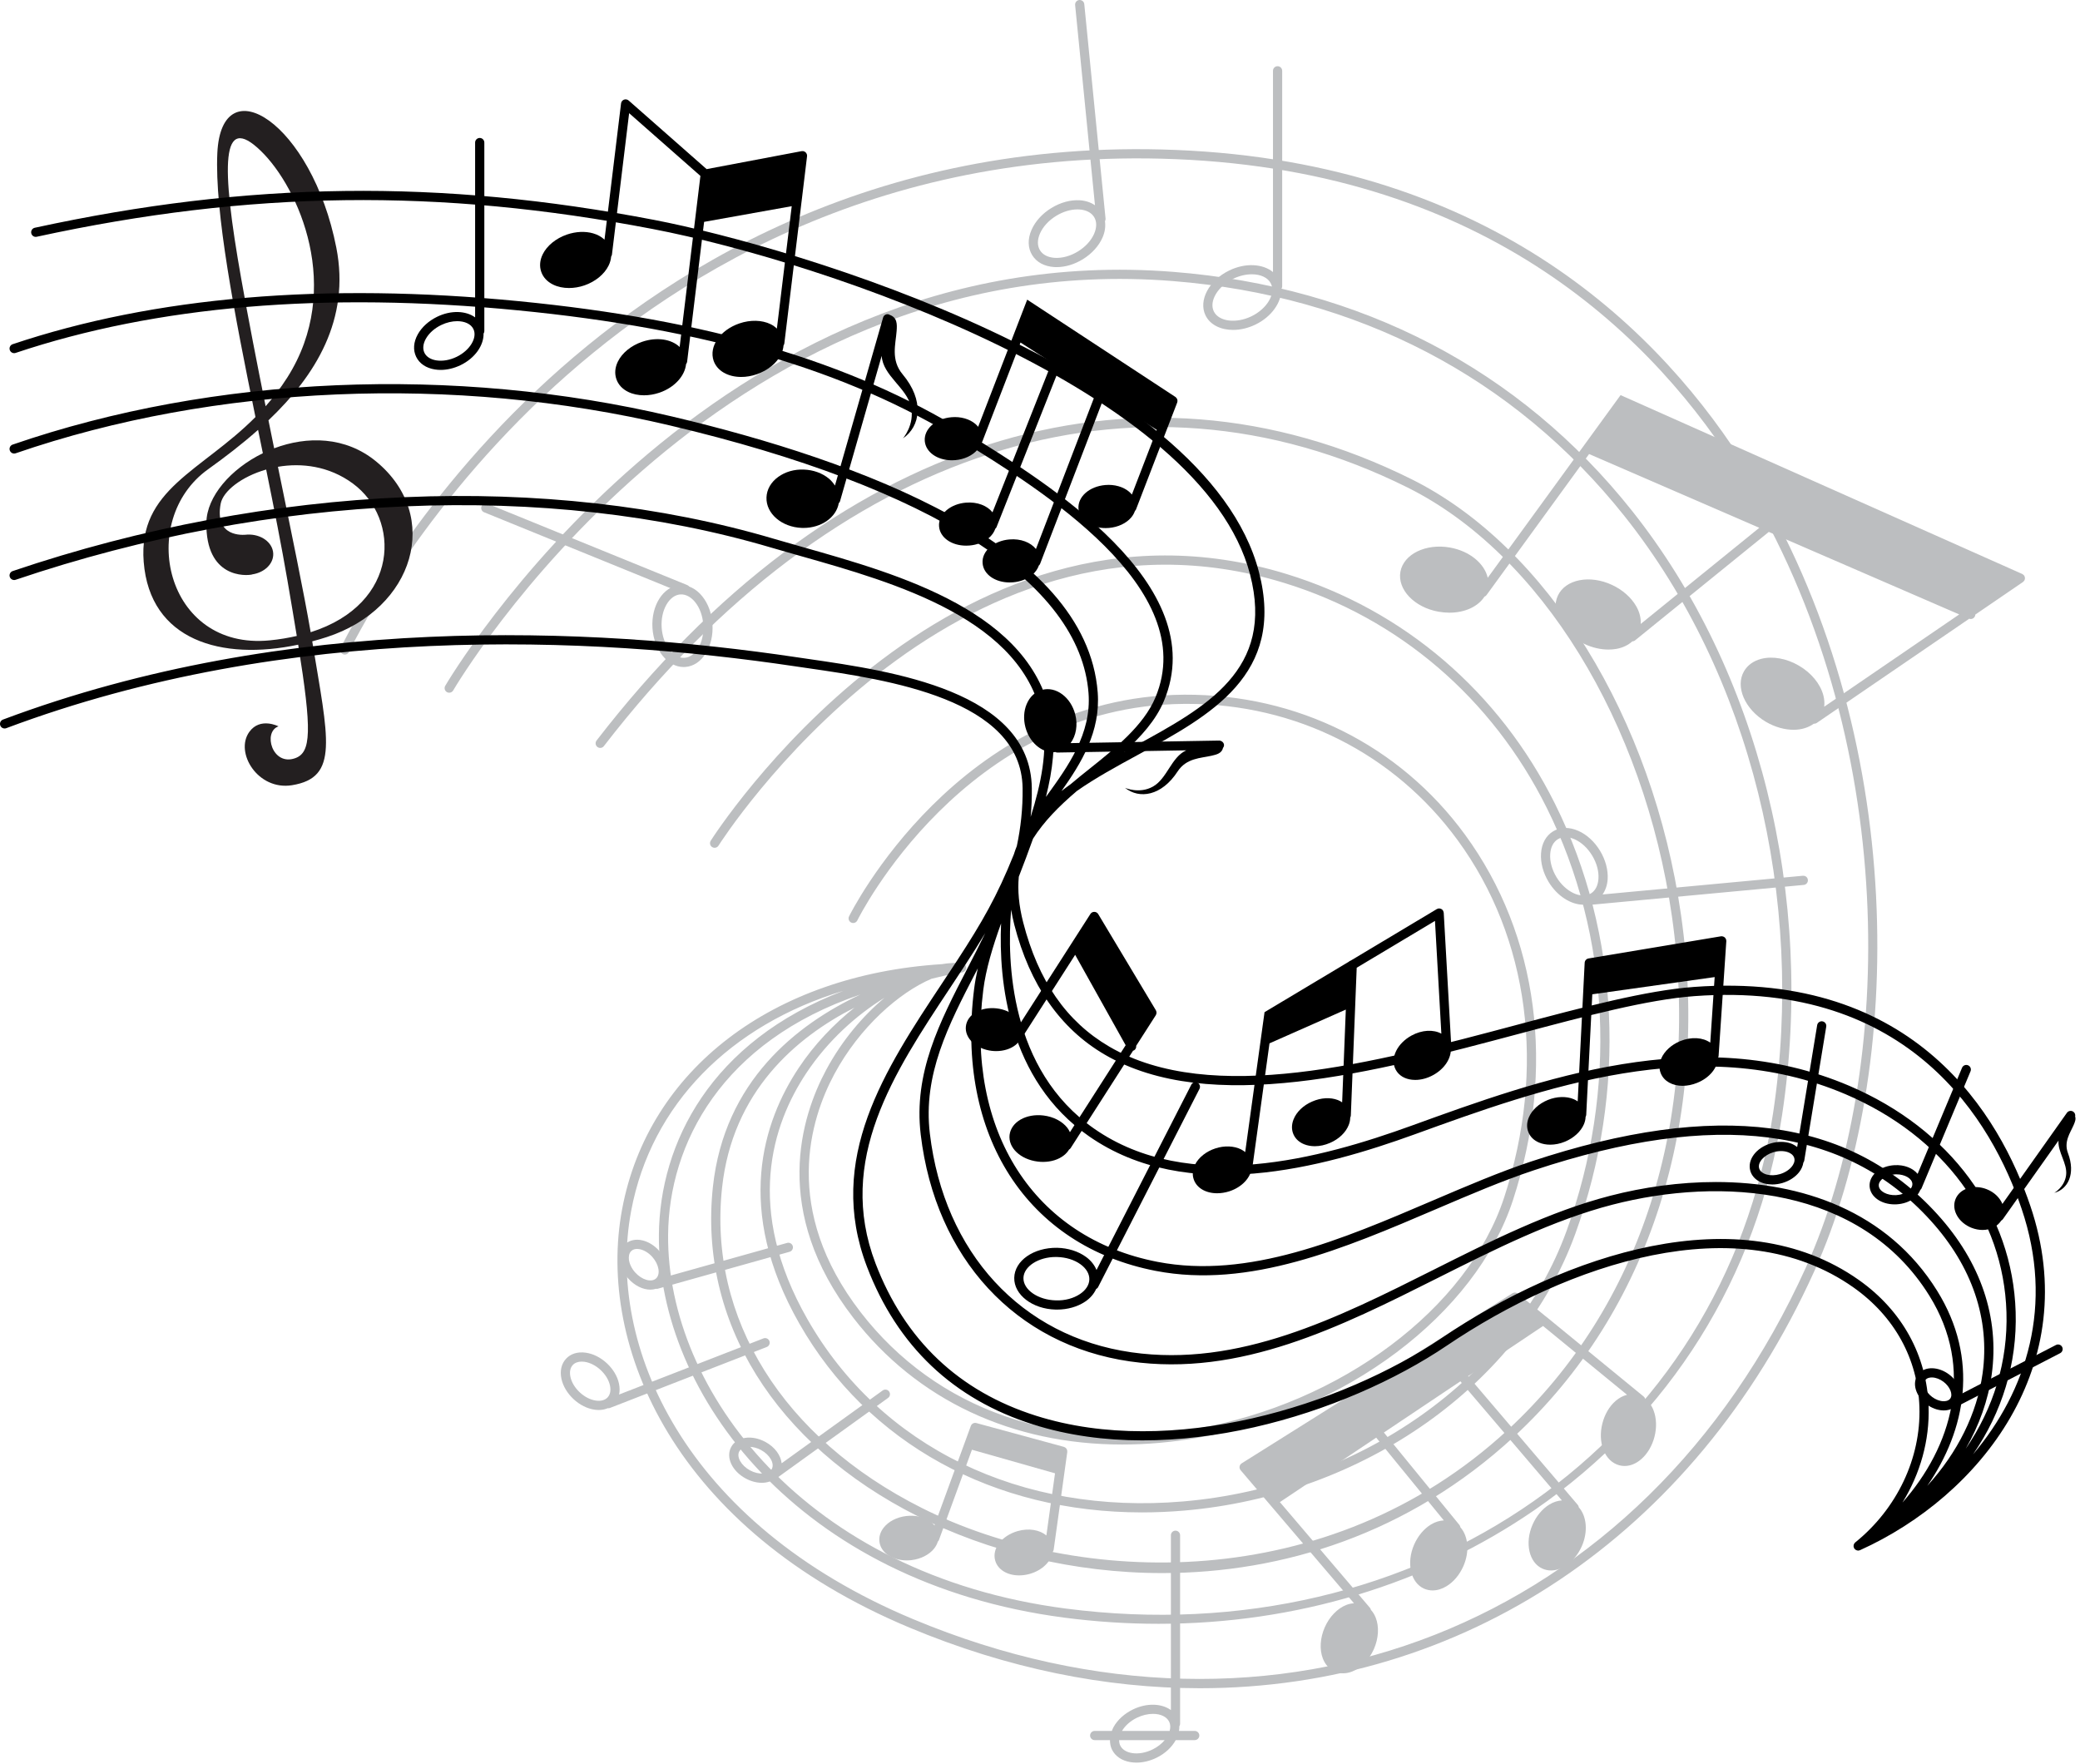 <?xml version="1.0" encoding="UTF-8" standalone="no"?>
<!DOCTYPE svg PUBLIC "-//W3C//DTD SVG 1.1//EN" "http://www.w3.org/Graphics/SVG/1.1/DTD/svg11.dtd">
<svg width="100%" height="100%" viewBox="0 0 329 279" version="1.1" xmlns="http://www.w3.org/2000/svg" xmlns:xlink="http://www.w3.org/1999/xlink" xml:space="preserve" xmlns:serif="http://www.serif.com/" style="fill-rule:evenodd;clip-rule:evenodd;stroke-linejoin:round;stroke-miterlimit:1.414;">
    <g transform="matrix(1,0,0,1,-416.462,-54.823)">
        <path d="M693.137,129.537C679.49,107.399 652.684,80.582 602.489,78.54C554.246,76.581 520.898,98.099 501.403,116.498C480.292,136.422 470.442,157.104 470.346,157.311C470.172,157.673 470.329,158.106 470.693,158.278C471.059,158.449 471.491,158.293 471.66,157.928C471.757,157.725 481.514,137.255 502.441,117.518C521.726,99.329 554.728,78.057 602.428,79.994C651.985,82.009 678.435,108.463 691.898,130.3C717.183,171.315 716.175,224.218 702.109,255.277C676.404,312.044 618.337,334.923 560.897,310.908C524.559,295.715 512.313,267.515 516.299,246.306C519.46,229.485 531.999,216.927 549.878,211.524C528.872,219.507 520.801,235.661 520.681,250.132C520.475,275.388 542.87,305.186 584.784,310.664C589.789,311.318 594.78,311.642 599.718,311.642C621.347,311.642 642.046,305.442 659.192,293.643C680.585,278.92 694.496,256.693 698.358,231.058C703.557,196.564 694.68,160.888 674.615,135.625C656.835,113.238 631.736,100.166 602.031,97.82C528.841,92.045 487.295,162.579 486.884,163.293C486.684,163.641 486.803,164.086 487.152,164.286C487.502,164.486 487.944,164.366 488.146,164.019C488.551,163.314 529.64,93.559 601.918,99.271C631.208,101.584 655.952,114.468 673.474,136.529C693.293,161.483 702.058,196.739 696.92,230.84C689.085,282.842 640.955,316.537 584.971,309.222C543.888,303.852 521.935,274.775 522.137,250.144C522.255,235.719 530.617,219.552 552.56,212.113C542.486,216.839 531.032,225.818 529.227,242.511C526.93,263.781 539.036,283.26 561.609,294.618C572.709,300.201 586.216,303.619 600.312,303.619C619.262,303.619 639.277,297.442 655.939,282.044C677.386,262.22 687.017,232.152 682.358,199.552C677.902,168.354 661.181,141.301 639.763,130.631C595.869,108.766 547.668,124.207 510.824,171.941C510.579,172.259 510.637,172.717 510.955,172.962C511.272,173.206 511.728,173.149 511.975,172.831C548.364,125.688 595.889,110.398 639.116,131.935C660.118,142.397 676.526,169.019 680.917,199.757C685.509,231.878 676.043,261.481 654.949,280.976C626.564,307.21 587.004,305.765 562.264,293.317C540.253,282.244 528.445,263.309 530.674,242.667C532.313,227.492 542.3,218.932 551.622,214.185C548.37,216.781 545.273,219.997 542.794,223.727C537.156,232.21 532.598,246.113 542.899,264.168C553.734,283.156 573.684,294.024 597.102,294.024C599.281,294.024 601.492,293.929 603.724,293.739C632.121,291.319 656.992,273.744 665.616,250.006C673.844,227.353 672.68,202.547 662.42,181.948C653.588,164.216 638.528,151.316 620.01,145.624C566.34,129.123 529.245,187.205 528.877,187.794C528.664,188.135 528.767,188.583 529.107,188.796C529.452,189.009 529.898,188.908 530.111,188.565C530.474,187.987 566.964,130.843 619.583,147.016C637.714,152.588 652.465,165.225 661.118,182.597C671.202,202.841 672.342,227.229 664.249,249.509C655.814,272.725 631.442,289.916 603.6,292.289C577.932,294.478 555.716,283.694 544.165,263.448C534.229,246.036 538.595,232.675 544.005,224.532C547.457,219.34 551.996,215.332 556.375,212.623C552.955,215.491 549.642,219.376 547.152,224.011C543.167,231.429 538.42,246.391 551.438,263.249C561.502,276.283 576.601,283.288 593.948,283.287C597.782,283.287 601.728,282.944 605.752,282.25C629.303,278.182 649.872,262.713 655.772,244.633C662.571,223.794 659.812,202.733 648.199,186.848C637.812,172.642 621.632,164.616 603.797,164.693C568.045,164.946 550.927,199.411 550.757,199.759C550.583,200.121 550.733,200.556 551.095,200.731C551.457,200.908 551.891,200.756 552.068,200.394C552.232,200.054 568.973,166.395 603.808,166.148C603.942,166.147 604.076,166.146 604.21,166.146C621.408,166.146 636.996,173.989 647.024,187.707C658.356,203.209 661.041,223.794 654.388,244.182C648.65,261.771 628.547,276.835 605.506,280.816C583.816,284.561 564.539,277.834 552.59,262.359C540.075,246.151 544.613,231.807 548.434,224.699C552.416,217.29 558.698,211.79 563.808,209.622C566.689,208.885 568.576,208.628 568.654,208.619C568.672,208.617 568.685,208.606 568.702,208.603C568.744,208.595 568.783,208.585 568.821,208.57C568.846,208.56 568.87,208.552 568.894,208.54C568.903,208.535 568.917,208.533 568.925,208.527C568.939,208.519 568.949,208.507 568.961,208.498C568.996,208.477 569.026,208.454 569.053,208.425C569.075,208.407 569.091,208.391 569.11,208.371C569.119,208.361 569.129,208.356 569.136,208.346C569.146,208.333 569.15,208.316 569.16,208.303C569.175,208.279 569.193,208.257 569.205,208.231C569.21,208.223 569.211,208.213 569.216,208.206C569.228,208.181 569.239,208.159 569.248,208.133C569.252,208.12 569.26,208.11 569.263,208.098C569.27,208.079 569.265,208.058 569.27,208.039C569.273,208.019 569.285,208.004 569.288,207.985C569.288,207.979 569.287,207.974 569.287,207.969C569.288,207.962 569.291,207.957 569.291,207.95C569.293,207.937 569.287,207.926 569.288,207.914C569.288,207.902 569.293,207.891 569.293,207.879C569.293,207.868 569.287,207.858 569.287,207.847C569.285,207.835 569.289,207.826 569.288,207.814L569.288,207.807C569.285,207.787 569.273,207.772 569.268,207.753C569.263,207.73 569.263,207.705 569.257,207.682C569.252,207.665 569.244,207.651 569.238,207.634C569.228,207.61 569.216,207.589 569.205,207.567C569.203,207.558 569.203,207.546 569.196,207.538C569.186,207.52 569.171,207.51 569.162,207.496C569.148,207.475 569.139,207.455 569.123,207.436C569.114,207.424 569.102,207.414 569.091,207.403C569.075,207.384 569.055,207.367 569.037,207.35C569.013,207.332 568.991,207.315 568.966,207.3C568.947,207.286 568.93,207.271 568.91,207.26C568.897,207.253 568.884,207.248 568.87,207.242C568.848,207.23 568.826,207.225 568.803,207.216C568.769,207.205 568.737,207.198 568.705,207.191C568.685,207.188 568.672,207.177 568.653,207.174C568.643,207.172 568.631,207.174 568.623,207.172C568.621,207.172 568.62,207.171 568.618,207.171C568.611,207.171 568.603,207.171 568.595,207.171C568.588,207.171 568.579,207.171 568.569,207.17C568.568,207.17 568.568,207.169 568.566,207.169C568.561,207.169 568.556,207.169 568.551,207.169C567.622,207.067 566.57,207.126 565.441,207.312C538.714,209.009 519.017,223.969 514.869,246.038C510.776,267.822 523.248,296.744 560.336,312.25C575.811,318.72 591.332,321.831 606.266,321.831C647.511,321.831 684.31,298.109 703.433,255.877C717.658,224.468 718.689,170.984 693.137,129.537Z" style="fill:rgb(188,190,192);fill-rule:nonzero;"/>
        <path d="M475.966,127.816C471.116,123.815 464.998,123.77 459.824,125.727C459.527,124.262 459.227,122.787 458.926,121.3C466.376,114.207 471.883,105.343 469.662,94.005C465.788,74.235 451.482,65.201 450.838,79.039C450.403,88.374 453.551,104.521 456.869,120.782C448.316,129.385 438.287,132.191 439.191,143.682C440.17,156.137 451.51,159.356 463.628,156.785C465.81,170.426 465.7,173.841 463.137,174.743C459.513,176.018 458.004,170.585 460.511,169.702C460.511,169.702 457.616,168.196 455.899,170.575C453.546,173.836 457.247,179.884 462.646,179.011C470.141,177.801 468.38,171.719 465.849,156.258C466.616,156.052 467.385,155.832 468.152,155.582C481.969,151.087 486.397,136.417 475.966,127.816ZM454.614,98.889C451.403,80.765 451.413,72.569 457.728,78.697C463.714,84.503 470.845,100.455 461.906,114.528C460.835,116.214 459.679,117.711 458.476,119.072C457.106,112.267 455.759,105.352 454.614,98.889ZM459.128,156.102C442.612,157.727 438.049,137.151 449.373,129.045C452.038,127.138 454.741,125.067 457.282,122.81C457.534,124.042 457.786,125.275 458.038,126.503C452.96,128.982 449.169,133.346 449.106,137.462C448.967,146.33 455.412,145.912 456.336,145.683C456.345,145.682 456.351,145.67 456.358,145.666C458.301,145.378 459.755,143.984 459.679,142.363C459.597,140.608 457.755,139.269 455.566,139.373C455.544,139.374 455.523,139.38 455.501,139.381C454.904,139.452 450.359,139.823 451.366,134.493C451.744,132.495 454.672,130.2 458.563,129.085C459.806,135.199 460.989,141.165 461.926,146.616C462.493,149.918 462.985,152.828 463.405,155.405C462.081,155.709 460.664,155.95 459.128,156.102ZM465.602,154.813C464.528,148.554 462.564,139.096 460.424,128.65C464.168,128.009 468.501,128.522 472.266,131.288C479.838,136.849 479.776,150.318 465.602,154.813Z" style="fill:rgb(35,31,32);fill-rule:nonzero;"/>
        <path d="M493.07,77.37C493.07,76.968 492.745,76.642 492.342,76.642C491.939,76.642 491.613,76.968 491.613,77.37L491.613,105.021C490.168,103.963 487.808,103.854 485.615,104.918C484.273,105.569 483.182,106.557 482.544,107.7C481.862,108.926 481.771,110.189 482.288,111.255C482.804,112.322 483.853,113.033 485.241,113.256C485.541,113.304 485.849,113.328 486.163,113.328C487.2,113.328 488.294,113.067 489.323,112.568C491.605,111.462 492.993,109.43 492.948,107.58C493.018,107.469 493.07,107.344 493.07,107.203L493.07,77.37ZM488.69,111.259C487.612,111.781 486.467,111.978 485.471,111.819C484.567,111.674 483.901,111.248 483.597,110.621C483.293,109.994 483.371,109.208 483.817,108.408C484.311,107.523 485.174,106.749 486.25,106.227C487.096,105.817 487.982,105.619 488.78,105.619C489.96,105.619 490.948,106.051 491.342,106.865C492.004,108.228 490.789,110.242 488.69,111.259Z" style="fill-rule:nonzero;"/>
        <path d="M605.873,226.057C605.515,225.877 605.076,226.016 604.894,226.374L589.901,255.684C589.584,254.916 589.044,254.205 588.248,253.621C587.022,252.724 585.393,252.21 583.659,252.173C579.934,252.126 576.947,254.223 576.888,256.916C576.832,259.611 579.777,261.866 583.451,261.945C583.517,261.946 583.584,261.947 583.65,261.947C585.31,261.947 586.883,261.504 588.094,260.693C588.921,260.142 589.493,259.451 589.842,258.693C589.969,258.625 590.082,258.528 590.152,258.389L606.189,227.037C606.371,226.679 606.23,226.24 605.873,226.057ZM587.287,259.484C586.273,260.164 584.915,260.54 583.482,260.49C580.657,260.43 578.303,258.807 578.344,256.948C578.384,255.123 580.711,253.625 583.463,253.625C583.518,253.625 583.573,253.626 583.628,253.628C585.066,253.658 586.402,254.072 587.386,254.794C588.296,255.46 588.784,256.303 588.767,257.17C588.747,258.037 588.223,258.858 587.287,259.484Z" style="fill-rule:nonzero;"/>
        <path d="M705.324,217.194C705.389,216.797 705.12,216.422 704.724,216.358C704.334,216.29 703.954,216.561 703.889,216.958L700.725,236.235C700.419,235.994 700.073,235.786 699.662,235.649C698.732,235.337 697.628,235.342 696.56,235.659C694.224,236.353 692.799,238.27 693.32,240.025C693.719,241.36 695.109,242.16 696.781,242.16C697.308,242.16 697.86,242.081 698.419,241.916C699.487,241.597 700.413,240.999 701.024,240.229C701.408,239.746 701.626,239.215 701.709,238.684C701.775,238.595 701.828,238.495 701.847,238.379L705.324,217.194ZM699.884,239.324C699.464,239.854 698.777,240.291 698.003,240.52C696.5,240.965 694.994,240.55 694.715,239.612C694.438,238.672 695.471,237.5 696.975,237.055C697.375,236.935 697.787,236.875 698.181,236.875C698.546,236.875 698.893,236.926 699.202,237.029C699.528,237.138 700.097,237.403 700.263,237.963L700.263,237.964C700.43,238.523 700.098,239.057 699.884,239.324Z" style="fill-rule:nonzero;"/>
        <path d="M727.756,223.31C727.384,223.155 726.96,223.33 726.804,223.701L719.779,240.483C719.027,239.575 717.673,239.012 716.119,239.106C715.068,239.164 714.086,239.511 713.356,240.085C712.563,240.71 712.132,241.563 712.181,242.428C712.271,244.083 713.985,245.306 716.141,245.306C716.248,245.306 716.354,245.303 716.461,245.296C717.511,245.239 718.493,244.892 719.225,244.318C719.695,243.948 720.018,243.493 720.209,243.008C720.277,242.942 720.349,242.884 720.388,242.792L728.146,224.262C728.3,223.893 728.127,223.466 727.756,223.31ZM718.325,243.173C717.835,243.559 717.126,243.803 716.38,243.844C714.946,243.914 713.683,243.239 713.633,242.347C713.604,241.822 714.009,241.422 714.254,241.23C714.747,240.844 715.456,240.6 716.2,240.559C716.275,240.555 716.352,240.553 716.426,240.553C717.769,240.553 718.9,241.213 718.948,242.057C718.976,242.581 718.571,242.981 718.325,243.173Z" style="fill-rule:nonzero;"/>
        <path d="M723.914,277.896C723.877,277.896 723.839,277.895 723.8,277.894C722.92,277.867 721.995,277.522 721.197,276.924C719.443,275.613 718.847,273.546 719.838,272.219C720.334,271.558 721.142,271.186 722.13,271.225C723.013,271.253 723.938,271.597 724.737,272.193C726.492,273.506 727.087,275.573 726.096,276.9C725.619,277.537 724.828,277.896 723.914,277.896ZM722.022,272.678C721.73,272.678 721.267,272.739 721.003,273.09C720.525,273.729 721.023,274.977 722.07,275.76C722.622,276.174 723.271,276.422 723.847,276.44C724.116,276.45 724.647,276.408 724.931,276.029C725.408,275.389 724.911,274.142 723.866,273.359C723.313,272.944 722.664,272.696 722.086,272.679C722.066,272.678 722.044,272.678 722.022,272.678Z" style="fill-rule:nonzero;"/>
        <path d="M725.247,277.575C724.983,277.575 724.729,277.432 724.6,277.182C724.415,276.825 724.555,276.386 724.912,276.201L741.66,267.544C742.013,267.362 742.456,267.498 742.639,267.856C742.826,268.213 742.685,268.652 742.329,268.837L725.581,277.495C725.473,277.549 725.36,277.575 725.247,277.575Z" style="fill-rule:nonzero;"/>
        <path d="M610.069,172.664C610.062,172.263 609.699,171.975 609.329,171.95L585.796,172.353C586.657,171.193 586.985,169.489 586.523,167.763C586.184,166.492 585.477,165.394 584.528,164.67C583.523,163.904 582.374,163.641 581.29,163.931C580.206,164.22 579.34,165.02 578.851,166.185C578.389,167.283 578.323,168.589 578.66,169.859C579.284,172.199 581.14,173.804 583.04,173.804C583.154,173.804 583.269,173.771 583.384,173.759C583.484,173.81 583.591,173.845 583.71,173.845C583.712,173.845 583.717,173.845 583.722,173.845L604.099,173.495C601.723,174.563 601.082,177.955 598.836,179.221C596.671,180.443 594.413,179.427 594.413,179.427C596.669,181.238 600.192,180.734 602.731,176.834C604.112,174.714 606.369,174.741 608.108,174.346C608.923,174.16 609.716,173.957 609.908,173.117C610.007,172.99 610.072,172.837 610.069,172.664Z" style="fill-rule:nonzero;"/>
        <path d="M559.226,114.016C557.333,111.759 558.13,109.257 558.283,107.188C558.361,106.104 558.4,105.051 557.183,104.619C557.138,104.594 557.097,104.561 557.044,104.547C556.655,104.431 556.255,104.659 556.145,105.045L548.529,131.62C548.271,131.228 547.969,130.852 547.574,130.523C546.525,129.653 545.122,129.144 543.618,129.09C542.092,129.028 540.677,129.445 539.573,130.238C538.41,131.072 537.744,132.229 537.699,133.498C537.607,136.041 540.115,138.203 543.289,138.316C543.376,138.32 543.461,138.321 543.547,138.321C546.396,138.321 548.747,136.633 549.132,134.402C549.209,134.321 549.291,134.24 549.323,134.123L555.92,111.106C556.12,114.269 559.894,116.147 560.557,119.161C561.183,121.988 559.283,124.156 559.283,124.156C562.068,122.259 562.705,118.166 559.226,114.016Z" style="fill-rule:nonzero;"/>
        <path d="M744.694,231.408C744.757,231.129 744.655,230.826 744.407,230.651C744.081,230.421 743.627,230.495 743.392,230.824L733.188,245.234C732.778,244.254 731.906,243.376 730.71,242.909C729.74,242.528 728.705,242.466 727.793,242.734C726.816,243.02 726.096,243.646 725.763,244.495C725.43,245.344 725.535,246.293 726.06,247.167C726.548,247.981 727.351,248.637 728.32,249.017C728.901,249.244 729.493,249.352 730.058,249.352C731.313,249.352 732.41,248.797 733.001,247.871C733.102,247.819 733.194,247.743 733.265,247.642L742.061,235.219C741.929,237.037 743.487,238.84 743.267,240.669C743.039,242.555 741.392,243.486 741.392,243.486C743.528,242.915 744.811,240.519 743.557,237.194C742.876,235.384 743.913,234.008 744.456,232.759C744.659,232.291 744.843,231.829 744.694,231.408Z" style="fill-rule:nonzero;"/>
        <path d="M619.269,66.021C619.269,65.62 618.943,65.294 618.54,65.294C618.138,65.294 617.813,65.62 617.813,66.021L617.813,97.851C616.212,96.538 613.459,96.356 610.899,97.598C607.684,99.156 606,102.343 607.142,104.703C607.865,106.194 609.548,107.002 611.5,107.002C612.637,107.002 613.864,106.728 615.046,106.155C617.629,104.902 619.195,102.602 619.129,100.52C619.21,100.403 619.269,100.269 619.269,100.116L619.269,66.021ZM614.413,104.845C611.96,106.035 609.23,105.677 608.452,104.069C607.671,102.457 609.083,100.095 611.532,98.907C612.513,98.433 613.536,98.204 614.462,98.204C615.854,98.204 617.025,98.719 617.492,99.686C618.272,101.294 616.862,103.657 614.413,104.845Z" style="fill:rgb(188,190,192);fill-rule:nonzero;"/>
        <path d="M701.627,193.332L669.947,196.29C670.394,195.635 670.685,194.834 670.749,193.896C670.844,192.426 670.418,190.823 669.546,189.382C668.674,187.942 667.452,186.821 666.103,186.227C664.667,185.592 663.252,185.621 662.125,186.303C660.996,186.987 660.315,188.226 660.212,189.793C660.114,191.264 660.54,192.867 661.413,194.308C662.78,196.565 664.955,197.908 666.902,197.908C667.069,197.908 667.227,197.866 667.39,197.845C667.498,197.908 667.618,197.954 667.749,197.954C667.772,197.954 667.794,197.953 667.818,197.951L701.763,194.782C702.165,194.744 702.458,194.389 702.421,193.989C702.383,193.589 702.047,193.301 701.627,193.332ZM662.658,193.555C661.939,192.367 661.585,191.065 661.664,189.89C661.736,188.81 662.167,187.978 662.877,187.549C663.231,187.334 663.639,187.227 664.083,187.227C664.533,187.227 665.017,187.337 665.516,187.558C666.593,188.033 667.582,188.948 668.3,190.135C669.019,191.323 669.374,192.624 669.295,193.799C669.225,194.88 668.793,195.711 668.083,196.141C666.552,197.067 664.068,195.883 662.658,193.555Z" style="fill:rgb(188,190,192);fill-rule:nonzero;"/>
        <path d="M557.095,274.901C556.859,274.574 556.402,274.502 556.081,274.736L540.097,286.251C539.955,284.988 539.028,283.687 537.526,282.875C535.365,281.708 532.987,282.063 532.112,283.686C531.238,285.307 532.245,287.49 534.406,288.656C535.263,289.119 536.153,289.341 536.97,289.341C537.793,289.341 538.524,289.095 539.089,288.661C539.185,288.64 539.281,288.632 539.364,288.572L556.93,275.916C557.256,275.681 557.331,275.227 557.095,274.901ZM535.097,287.376C533.703,286.623 532.922,285.249 533.394,284.376C533.653,283.897 534.246,283.651 534.958,283.651C535.542,283.651 536.209,283.817 536.836,284.155C538.23,284.909 539.01,286.283 538.539,287.156C538.07,288.028 536.496,288.13 535.097,287.376Z" style="fill:rgb(188,190,192);fill-rule:nonzero;"/>
        <path d="M541.858,251.907C541.752,251.521 541.348,251.292 540.96,251.402L521.993,256.717C522.293,255.483 521.872,253.942 520.741,252.665C519.997,251.823 519.056,251.233 518.094,251.003C517.051,250.749 516.063,250.957 515.38,251.562C514.696,252.169 514.372,253.125 514.494,254.189C514.605,255.173 515.077,256.178 515.823,257.019C516.845,258.172 518.154,258.791 519.328,258.791C519.645,258.791 519.95,258.741 520.239,258.648C520.266,258.651 520.286,258.672 520.312,258.672C520.376,258.672 520.443,258.664 520.509,258.645L541.353,252.804C541.74,252.696 541.965,252.293 541.858,251.907ZM516.912,256.054C516.372,255.444 516.017,254.703 515.938,254.024C515.9,253.681 515.9,253.044 516.343,252.653C516.607,252.42 516.934,252.352 517.228,252.352C517.43,252.352 517.616,252.384 517.754,252.418C518.418,252.578 519.111,253.019 519.651,253.629C520.702,254.816 520.962,256.373 520.221,257.031C519.478,257.687 517.963,257.241 516.912,256.054Z" style="fill:rgb(188,190,192);fill-rule:nonzero;"/>
        <path d="M538.159,266.917C538.012,266.542 537.59,266.358 537.215,266.503L514.382,275.38C514.501,274.85 514.499,274.266 514.367,273.65C514.12,272.494 513.437,271.352 512.452,270.435C511.463,269.517 510.275,268.923 509.104,268.761C507.833,268.586 506.731,268.926 505.995,269.72C505.259,270.515 504.999,271.641 505.266,272.891C505.515,274.048 506.196,275.19 507.182,276.107C508.168,277.024 509.358,277.618 510.529,277.781C510.749,277.811 510.961,277.826 511.167,277.826C511.695,277.826 512.181,277.722 512.614,277.534C512.635,277.537 512.653,277.553 512.673,277.553C512.761,277.553 512.851,277.537 512.937,277.503L537.746,267.858C538.119,267.713 538.304,267.291 538.159,266.917ZM510.728,276.339C509.85,276.217 508.943,275.757 508.172,275.041C507.402,274.325 506.876,273.454 506.688,272.587C506.523,271.814 506.656,271.147 507.061,270.711C507.388,270.357 507.881,270.172 508.472,270.172C508.611,270.172 508.755,270.182 508.904,270.203C509.783,270.324 510.692,270.785 511.46,271.5C512.231,272.217 512.759,273.088 512.945,273.956C513.109,274.728 512.977,275.395 512.572,275.832C512.168,276.268 511.514,276.448 510.728,276.339Z" style="fill:rgb(188,190,192);fill-rule:nonzero;"/>
        <path d="M591.332,89.405L587.966,55.478C587.928,55.079 587.592,54.798 587.17,54.825C586.772,54.866 586.479,55.221 586.518,55.622L589.658,87.287C589.002,86.842 588.201,86.556 587.261,86.499C585.788,86.405 584.189,86.845 582.753,87.726C581.317,88.607 580.203,89.837 579.617,91.189C578.991,92.628 579.029,94.041 579.72,95.166C580.408,96.291 581.652,96.964 583.218,97.059C583.346,97.065 583.472,97.07 583.599,97.07C584.962,97.07 586.415,96.636 587.728,95.831C589.162,94.95 590.277,93.72 590.863,92.369C591.248,91.483 591.35,90.618 591.238,89.813C591.304,89.691 591.345,89.554 591.332,89.405ZM589.527,91.79C589.059,92.87 588.15,93.865 586.965,94.59C585.782,95.316 584.489,95.672 583.307,95.605C582.226,95.54 581.393,95.115 580.959,94.406C580.523,93.697 580.523,92.76 580.952,91.768C581.42,90.687 582.33,89.692 583.514,88.966C584.599,88.301 585.782,87.943 586.878,87.943C586.976,87.943 587.076,87.945 587.173,87.951C588.252,88.017 589.087,88.443 589.522,89.151L589.522,89.152C589.957,89.86 589.958,90.797 589.527,91.79Z" style="fill:rgb(188,190,192);fill-rule:nonzero;"/>
        <path d="M524.598,160.319C522.079,160.319 519.888,157.616 519.664,154.155C519.435,150.59 521.375,147.552 523.99,147.383C525.319,147.299 526.574,147.926 527.554,149.15C528.476,150.301 529.045,151.86 529.153,153.54C529.263,155.22 528.899,156.84 528.136,158.099C527.32,159.441 526.146,160.227 524.828,160.312C524.75,160.317 524.674,160.319 524.598,160.319ZM524.083,148.835C522.3,148.951 520.94,151.344 521.117,154.061C521.292,156.777 522.897,158.988 524.734,158.86C525.564,158.807 526.33,158.268 526.892,157.343C527.503,156.337 527.79,155.019 527.701,153.634C527.611,152.249 527.157,150.98 526.418,150.06C525.742,149.216 524.889,148.785 524.083,148.835Z" style="fill:rgb(188,190,192);fill-rule:nonzero;"/>
        <path d="M524.878,148.753C524.788,148.753 524.693,148.737 524.604,148.699L493.028,135.841C492.656,135.689 492.476,135.266 492.63,134.894C492.781,134.52 493.204,134.338 493.576,134.494L525.153,147.353C525.525,147.503 525.705,147.927 525.552,148.299C525.436,148.583 525.165,148.753 524.878,148.753Z" style="fill:rgb(188,190,192);fill-rule:nonzero;"/>
        <path d="M678.013,277.898C677.711,277.102 677.245,276.488 676.678,276.044C676.637,275.918 676.574,275.799 676.462,275.709L661.041,263.079C661.029,263.07 661.015,263.068 661.002,263.06L656.544,259.412C656.536,259.406 656.527,259.405 656.519,259.399C656.48,259.37 656.436,259.353 656.394,259.332C656.351,259.312 656.308,259.287 656.263,259.275C656.222,259.266 656.186,259.268 656.145,259.264C656.092,259.26 656.039,259.252 655.987,259.26C655.95,259.264 655.917,259.281 655.879,259.292C655.824,259.308 655.772,259.322 655.722,259.351C655.716,259.355 655.705,259.355 655.698,259.359L612.863,286.263C612.683,286.375 612.562,286.56 612.531,286.769C612.498,286.977 612.559,287.189 612.695,287.35L630.625,308.393C630.23,308.42 629.831,308.496 629.422,308.655C628.005,309.208 626.726,310.538 625.999,312.207C625.262,313.88 625.153,315.724 625.704,317.139C626.08,318.107 626.729,318.817 627.579,319.189C628.001,319.377 628.449,319.47 628.911,319.47C629.375,319.47 629.854,319.377 630.334,319.19C631.749,318.642 633.037,317.311 633.778,315.631C634.517,313.948 634.626,312.096 634.064,310.676C633.876,310.194 633.619,309.778 633.302,309.436C633.278,309.323 633.234,309.213 633.155,309.119L618.905,292.395L634.142,282.199L644.835,295.288C644.168,295.323 643.482,295.524 642.807,295.932C641.691,296.612 640.746,297.739 640.145,299.104C638.87,302.011 639.578,305.144 641.723,306.086C642.147,306.272 642.597,306.364 643.06,306.364C643.784,306.364 644.536,306.139 645.267,305.694C646.384,305.014 647.332,303.889 647.931,302.521C648.951,300.201 648.686,297.756 647.457,296.376C647.436,296.25 647.398,296.125 647.311,296.019L635.357,281.388L647.457,273.291L663.509,292.127C662.859,292.171 662.192,292.376 661.54,292.772C660.423,293.452 659.478,294.579 658.877,295.944C657.603,298.852 658.31,301.984 660.456,302.926C660.879,303.112 661.331,303.204 661.792,303.204C662.516,303.204 663.269,302.979 664,302.534C665.119,301.854 666.064,300.728 666.666,299.362C667.682,297.041 667.42,294.595 666.187,293.216C666.169,293.085 666.127,292.956 666.035,292.848L648.674,272.476L660.531,264.541L673.819,275.423C673.198,275.577 672.585,275.891 672.019,276.38C671.029,277.234 670.282,278.502 669.917,279.949C669.547,281.394 669.599,282.865 670.065,284.089C670.564,285.403 671.473,286.287 672.624,286.58C672.891,286.647 673.162,286.681 673.432,286.681C674.332,286.681 675.241,286.313 676.059,285.607C677.048,284.751 677.794,283.484 678.162,282.038C678.53,280.592 678.478,279.122 678.013,277.898Z" style="fill:rgb(188,190,192);fill-rule:nonzero;"/>
        <path d="M605.434,328.583L602.945,328.583C602.988,328.336 603.007,328.091 603.002,327.848C603.072,327.736 603.122,327.612 603.122,327.469L603.122,297.637C603.122,297.234 602.797,296.909 602.395,296.909C601.993,296.909 601.668,297.234 601.668,297.637L601.668,325.288C600.221,324.231 597.861,324.122 595.668,325.186C594.326,325.835 593.236,326.824 592.597,327.967C592.485,328.171 592.412,328.378 592.33,328.583L589.611,328.583C589.209,328.583 588.884,328.909 588.884,329.311C588.884,329.712 589.209,330.038 589.611,330.038L592.03,330.038C592.029,330.556 592.116,331.061 592.34,331.523C592.857,332.59 593.908,333.299 595.293,333.523C595.593,333.57 595.902,333.595 596.215,333.595C597.252,333.595 598.347,333.334 599.377,332.835C600.763,332.163 601.82,331.145 602.432,330.038L605.434,330.038C605.837,330.038 606.162,329.712 606.162,329.311C606.162,328.909 605.837,328.583 605.434,328.583ZM596.303,326.495C597.149,326.084 598.034,325.886 598.832,325.886C600.013,325.886 601.002,326.318 601.396,327.132C601.607,327.568 601.61,328.07 601.469,328.583L593.932,328.583C594.433,327.738 595.265,326.998 596.303,326.495ZM598.744,331.526C597.665,332.047 596.522,332.245 595.524,332.086C594.62,331.94 593.955,331.515 593.651,330.889C593.524,330.629 593.481,330.339 593.483,330.038L600.688,330.038C600.2,330.617 599.535,331.143 598.744,331.526Z" style="fill:rgb(188,190,192);fill-rule:nonzero;"/>
        <path d="M737.599,245.518C732.839,231.494 719.585,208.331 684.398,210.915C676.845,211.466 666.956,214.1 656.485,216.888C633.789,222.934 608.061,229.789 591.92,220.354C585.146,216.393 580.691,209.967 578.303,200.708C577.61,198.019 577.41,195.63 577.61,193.48C578.385,191.48 579.153,189.47 579.862,187.464C581.602,184.725 583.935,182.366 586.763,179.949C586.772,179.942 586.781,179.936 586.788,179.929C589.708,177.878 593.066,176.049 596.483,174.189C607.948,167.956 619.801,161.507 615.597,145.307C607.275,113.243 542.123,93.867 519.957,89.607C486.089,83.101 455.869,83.484 421.962,90.845C421.571,90.931 421.323,91.319 421.407,91.711C421.492,92.103 421.864,92.356 422.272,92.268C455.977,84.95 486.022,84.568 519.681,91.037C547.266,96.336 606.659,116.665 614.187,145.671C618.107,160.773 607.266,166.669 595.789,172.911C595.294,173.18 594.8,173.45 594.304,173.72C596.919,171.364 599.283,168.743 600.559,165.701C608.295,147.266 581.9,131.038 569.215,123.239C550.916,111.986 528.455,105.383 498.535,102.459C467.819,99.458 440.883,101.747 418.468,109.261C418.087,109.388 417.884,109.8 418.011,110.181C418.137,110.562 418.554,110.769 418.932,110.64C441.15,103.192 467.88,100.927 498.392,103.907C528.085,106.81 550.349,113.346 568.453,124.478C580.793,132.066 606.47,147.853 599.216,165.138C597.347,169.588 592.801,173.217 588.791,176.419C587.743,177.254 586.735,178.06 585.817,178.843C585.814,178.848 585.808,178.852 585.803,178.855C585.31,179.206 584.829,179.565 584.359,179.932C587.491,175.521 590.564,170.527 590.089,164.328C588.296,140.98 552.485,127.713 522.76,120.693C488.297,112.559 450.286,114.179 418.464,125.139C418.084,125.269 417.882,125.684 418.013,126.063C418.144,126.443 418.554,126.644 418.937,126.515C450.505,115.642 488.229,114.036 522.424,122.11C563.777,131.874 587.292,146.907 588.638,164.439C589.131,170.861 585.367,176.069 582.043,180.663C581.995,180.73 581.949,180.794 581.9,180.862C582.979,176.605 583.477,172.465 582.804,168.623C579.834,151.649 558.812,145.7 543.463,141.356C541.868,140.904 540.333,140.47 538.888,140.042C503.148,129.475 459.256,131.334 418.467,145.144C418.086,145.272 417.882,145.686 418.011,146.066C418.141,146.445 418.554,146.652 418.934,146.521C459.447,132.807 503.015,130.953 538.475,141.438C539.926,141.867 541.465,142.302 543.067,142.755C558.044,146.995 578.559,152.8 581.374,168.874C582.183,173.506 581.169,178.695 579.482,184.028C579.623,182.548 579.687,181.022 579.667,179.445C579.461,164.13 557.545,160.957 544.452,159.061L542.373,158.757C510.009,153.937 461.976,151.736 416.934,168.63C416.558,168.772 416.367,169.19 416.509,169.567C416.65,169.943 417.071,170.133 417.446,169.993C462.194,153.206 509.963,155.399 542.16,160.196L544.244,160.5C556.877,162.331 578.024,165.393 578.21,179.466C578.253,182.719 577.908,185.754 577.297,188.63C577.122,189.062 576.963,189.502 576.824,189.955C574.162,196.591 571.793,200.691 567.877,206.7C567.089,207.908 566.287,209.12 565.479,210.335C556.431,223.986 547.075,238.099 553.589,255.159C558.389,267.725 567.244,276.125 579.914,280.127C601.877,287.067 629.218,278.514 645.331,267.632C664.439,254.727 691.369,245.54 709.652,258.457C716.121,263.029 719.818,269.743 720.061,277.362C720.319,285.432 716.524,293.434 709.914,298.768C709.899,298.779 709.892,298.795 709.881,298.807C709.863,298.822 709.842,298.834 709.829,298.852C709.805,298.876 709.794,298.905 709.775,298.932C709.752,298.966 709.729,298.998 709.715,299.036C709.706,299.055 709.693,299.072 709.686,299.092C709.676,299.121 709.676,299.15 709.668,299.179C709.661,299.221 709.652,299.261 709.65,299.304C709.649,299.325 709.643,299.345 709.643,299.366C709.645,299.395 709.657,299.423 709.664,299.452C709.669,299.496 709.679,299.539 709.694,299.582C709.7,299.599 709.699,299.616 709.706,299.632C709.707,299.636 709.711,299.637 709.715,299.642C709.717,299.647 709.715,299.654 709.718,299.66C709.726,299.677 709.746,299.683 709.755,299.7C709.774,299.729 709.779,299.762 709.802,299.79C709.837,299.833 709.886,299.855 709.928,299.889C709.951,299.907 709.962,299.936 709.987,299.95C709.998,299.957 710.012,299.958 710.025,299.965C710.133,300.023 710.248,300.061 710.369,300.061C710.461,300.061 710.553,300.038 710.64,300.002C710.65,299.998 710.66,300 710.669,299.997C729.638,291.43 746.156,270.728 737.599,245.518ZM591.186,221.61C607.846,231.35 633.885,224.414 656.861,218.294C667.262,215.523 677.085,212.906 684.502,212.366C718.714,209.874 731.595,232.359 736.221,245.985C741.397,261.234 737.045,274.787 728.554,284.829C733.134,278.172 735.535,270.459 735.284,262.317C734.806,246.76 724.973,233.392 708.976,226.558C685.167,216.389 660.004,225.509 639.787,232.838C625.406,238.052 604.552,243.776 589.554,233.349C576.125,224.009 575.725,206.846 576.397,198.7C576.525,199.467 576.684,200.255 576.895,201.072C579.35,210.591 584.158,217.501 591.186,221.61ZM599.274,255.826C614.091,258.685 629.114,252.263 643.638,246.047C649.037,243.737 654.136,241.555 659.095,239.908C687.83,230.369 708.362,232.979 721.859,247.891C728.404,255.12 731.239,263.468 730.055,272.034C729.174,278.4 726.107,284.544 721.303,289.824C727.423,280.978 729.559,269.734 722.864,258.969C714.987,246.306 701.377,241.769 687.859,241.769C682.122,241.769 676.402,242.586 671.145,243.946C661.611,246.411 652.259,251.107 643.216,255.648C628.056,263.26 612.372,271.128 595.416,268.702C578,266.208 565.786,252.947 563.539,234.096C562.43,224.776 566.479,216.953 570.765,208.668C570.885,208.439 571.004,208.208 571.123,207.979C570.876,209.069 570.681,210.14 570.547,211.19C567.615,234.369 578.891,251.89 599.274,255.826ZM588.724,234.543C604.278,245.36 625.597,239.53 640.285,234.207C660.258,226.964 685.122,217.95 708.403,227.897C723.868,234.502 733.373,247.386 733.831,262.363C734.069,270.162 731.773,277.56 727.384,283.957C729.523,280.239 730.935,276.284 731.496,272.233C732.74,263.227 729.78,254.473 722.938,246.915C709.009,231.531 687.976,228.79 658.637,238.527C653.62,240.193 648.493,242.388 643.065,244.709C628.745,250.84 613.935,257.174 599.55,254.397C579.98,250.618 569.162,233.729 571.992,211.373C572.406,208.098 573.474,204.571 574.805,200.868C574.419,209.908 575.853,225.593 588.724,234.543ZM721.515,277.315C721.256,269.229 717.342,262.11 710.491,257.269C691.608,243.926 664.027,253.251 644.516,266.426C628.686,277.12 601.857,285.537 580.353,278.74C568.129,274.878 559.583,266.77 554.948,254.641C548.701,238.279 557.847,224.483 566.692,211.14C567.502,209.919 568.306,208.706 569.095,207.495C570.291,205.662 571.34,204.006 572.301,202.401C571.384,204.296 570.428,206.157 569.475,207.999C565.083,216.487 560.933,224.505 562.096,234.267C564.421,253.803 577.11,267.55 595.208,270.143C612.626,272.629 628.508,264.662 643.869,256.948C652.844,252.442 662.127,247.78 671.51,245.354C688.655,240.921 710.825,242.37 721.627,259.737C728.865,271.371 725.161,283.637 717.378,292.467C720.199,287.888 721.683,282.619 721.515,277.315Z" style="fill-rule:nonzero;"/>
        <path d="M602.704,118.269C602.707,118.222 602.709,118.177 602.702,118.131C602.697,118.085 602.684,118.042 602.67,117.998C602.657,117.954 602.64,117.912 602.616,117.871C602.595,117.831 602.57,117.796 602.541,117.76C602.507,117.722 602.474,117.688 602.437,117.655C602.418,117.642 602.408,117.622 602.389,117.609L578.936,102.216L571.179,122.327C571.048,122.165 570.901,122.009 570.732,121.865C569.814,121.086 568.423,120.685 566.978,120.809C564.449,121.021 562.585,122.675 562.736,124.581C562.892,126.351 564.729,127.621 567.023,127.621C567.196,127.621 567.375,127.613 567.551,127.599C568.984,127.48 570.302,126.861 571.076,125.942C571.35,125.616 571.547,125.263 571.667,124.899C571.721,124.837 571.79,124.787 571.822,124.706L577.878,108.998L582.82,112.164L573.447,135.853C572.619,134.8 571.042,134.17 569.243,134.321C568.08,134.417 567.003,134.833 566.212,135.492C565.346,136.212 564.916,137.135 564.997,138.09C565.143,139.856 566.981,141.123 569.28,141.123C569.454,141.123 569.63,141.116 569.81,141.101C570.975,141.004 572.05,140.587 572.843,139.929C573.363,139.496 573.706,138.985 573.894,138.442C573.961,138.375 574.039,138.312 574.075,138.217L584.067,112.964L589.901,116.704L580.319,141.655C579.485,140.611 577.92,139.985 576.129,140.141C574.966,140.237 573.889,140.654 573.099,141.311C572.234,142.032 571.802,142.954 571.882,143.911C572.03,145.677 573.869,146.943 576.168,146.943C576.34,146.943 576.517,146.936 576.698,146.921C577.863,146.823 578.94,146.407 579.73,145.748C580.25,145.316 580.591,144.805 580.781,144.262C580.852,144.192 580.928,144.128 580.965,144.03L591.153,117.506L599.436,122.815L595.494,133.046C595.363,132.882 595.215,132.726 595.044,132.582C594.131,131.806 592.723,131.411 591.307,131.533C588.767,131.743 586.897,133.397 587.048,135.304C587.205,137.074 589.043,138.345 591.336,138.345C591.508,138.345 591.687,138.336 591.863,138.322C593.297,138.204 594.617,137.584 595.388,136.665C595.663,136.339 595.86,135.987 595.98,135.623C596.035,135.56 596.104,135.511 596.134,135.429L602.668,118.478C602.675,118.456 602.672,118.433 602.679,118.411C602.693,118.363 602.7,118.317 602.704,118.269Z" style="fill-rule:nonzero;"/>
        <path d="M543.247,86.704C543.247,86.702 543.247,86.7 543.249,86.698L544.117,79.529C544.122,79.492 544.111,79.459 544.11,79.422C544.108,79.384 544.117,79.347 544.111,79.307C544.108,79.295 544.101,79.287 544.098,79.275C544.085,79.224 544.062,79.18 544.04,79.132C544.02,79.094 544.005,79.054 543.981,79.019C543.951,78.978 543.913,78.948 543.877,78.913C543.844,78.885 543.817,78.853 543.781,78.831C543.741,78.806 543.696,78.792 543.65,78.775C543.605,78.758 543.563,78.739 543.515,78.729C543.503,78.728 543.494,78.721 543.482,78.719C543.45,78.716 543.417,78.728 543.384,78.728C543.343,78.729 543.303,78.719 543.261,78.728L528.23,81.571L515.898,70.718C515.694,70.54 515.41,70.488 515.158,70.584C514.906,70.681 514.728,70.909 514.696,71.177L512.078,92.729C511.606,92.285 511.005,91.937 510.273,91.728C509.015,91.37 507.543,91.437 506.129,91.921C504.395,92.519 502.962,93.691 502.298,95.057C501.847,95.985 501.768,96.936 502.069,97.806C502.367,98.678 503.017,99.379 503.947,99.835C504.678,100.195 505.547,100.375 506.463,100.375C507.261,100.375 508.095,100.238 508.903,99.961C510.633,99.365 512.063,98.191 512.73,96.821C512.961,96.348 513.092,95.87 513.129,95.399C513.193,95.305 513.244,95.203 513.256,95.083L515.973,72.722L527.248,82.645L523.964,109.7C522.664,108.464 520.358,108.083 518.017,108.886C516.287,109.479 514.855,110.649 514.19,112.016C513.733,112.952 513.654,113.91 513.957,114.786C514.253,115.654 514.9,116.354 515.828,116.807C516.555,117.165 517.42,117.343 518.33,117.343C519.128,117.343 519.965,117.205 520.774,116.926C523.175,116.104 524.798,114.253 524.978,112.411C525.062,112.309 525.127,112.189 525.144,112.048L527.833,89.913L541.693,87.432L539.343,106.792C539.06,106.525 538.737,106.284 538.353,106.095C536.991,105.427 535.142,105.381 533.411,105.976C530.359,107.021 528.568,109.612 529.338,111.88C529.904,113.502 531.63,114.442 533.696,114.442C534.486,114.442 535.324,114.305 536.168,114.016C537.9,113.422 539.335,112.25 540,110.88C540.231,110.406 540.362,109.926 540.398,109.453C540.46,109.36 540.511,109.257 540.523,109.138L543.247,86.704Z" style="fill-rule:nonzero;"/>
        <path d="M736.751,146.344C736.755,146.295 736.753,146.249 736.749,146.202C736.745,146.156 736.74,146.113 736.726,146.071C736.712,146.022 736.693,145.978 736.668,145.934C736.656,145.909 736.653,145.882 736.637,145.858C736.625,145.842 736.609,145.834 736.597,145.82C736.567,145.783 736.533,145.753 736.496,145.721C736.457,145.688 736.419,145.659 736.377,145.635C736.359,145.627 736.349,145.612 736.332,145.604L673.331,117.553L672.794,117.312L651.781,146.204C651.279,143.968 648.932,141.974 645.808,141.421C641.989,140.742 638.474,142.46 637.967,145.256C637.474,148.058 640.179,150.889 643.997,151.568C644.587,151.673 645.168,151.724 645.731,151.724C648.178,151.724 650.253,150.756 651.261,149.189C651.382,149.139 651.498,149.067 651.581,148.952L667.813,126.633L694.735,138.299L675.982,153.504C676.028,152.598 675.81,151.644 675.27,150.704C674.47,149.312 673.116,148.117 671.45,147.338C667.928,145.688 664.085,146.443 662.88,149.016C662.275,150.307 662.411,151.832 663.258,153.308C664.06,154.699 665.415,155.895 667.081,156.673C668.323,157.255 669.633,157.557 670.878,157.557C671.297,157.557 671.71,157.523 672.111,157.454C673.145,157.272 673.993,156.849 674.654,156.264C674.807,156.257 674.957,156.209 675.082,156.106L696.24,138.95L726.359,151.999L705.001,166.596C705.072,166.022 705.031,165.415 704.866,164.79C704.393,162.987 702.948,161.234 701.006,160.105C699.068,158.963 696.837,158.559 695.037,159.027C693.827,159.342 692.888,160.014 692.325,160.975C690.89,163.424 692.449,167.023 695.802,168.998C697.238,169.836 698.773,170.245 700.171,170.245C701.408,170.245 702.509,169.896 703.372,169.276C703.387,169.278 703.399,169.287 703.417,169.287C703.558,169.287 703.702,169.246 703.827,169.16L727.945,152.678C728.024,152.705 728.1,152.729 728.179,152.729C728.455,152.729 728.718,152.571 728.84,152.303C728.881,152.212 728.903,152.117 728.906,152.022L736.447,146.87C736.461,146.859 736.47,146.843 736.484,146.831C736.522,146.801 736.554,146.764 736.585,146.727C736.617,146.689 736.646,146.653 736.668,146.61C736.676,146.593 736.693,146.582 736.701,146.565C736.714,146.539 736.71,146.509 736.72,146.482C736.733,146.436 736.745,146.391 736.751,146.344Z" style="fill:rgb(188,190,192);fill-rule:nonzero;"/>
        <path d="M599.385,214.996C599.385,214.951 599.391,214.907 599.382,214.861C599.374,214.807 599.351,214.757 599.328,214.707C599.315,214.676 599.312,214.644 599.294,214.614L590.171,199.394C590.042,199.179 589.81,199.044 589.559,199.041C589.299,199.032 589.071,199.164 588.934,199.376L577.877,216.618C577.688,216.248 577.433,215.895 577.081,215.58C576.322,214.897 575.272,214.446 574.125,214.309C571.617,214.016 569.467,215.247 569.241,217.127C569.127,218.073 569.524,219.004 570.354,219.75C571.114,220.433 572.164,220.883 573.311,221.021C573.553,221.049 573.792,221.063 574.03,221.063C575.201,221.063 576.307,220.722 577.085,220.103C577.406,219.848 577.661,219.558 577.846,219.24C577.918,219.189 577.99,219.14 578.041,219.061L586.522,205.837L594.51,220.133L585.696,233.889C585.585,233.647 585.452,233.41 585.276,233.185C584.473,232.156 583.063,231.432 581.502,231.245C578.759,230.921 576.413,232.262 576.15,234.313C575.914,236.354 577.88,238.21 580.629,238.539C580.906,238.572 581.178,238.588 581.446,238.588C582.719,238.588 583.888,238.225 584.743,237.55C585.083,237.283 585.353,236.975 585.556,236.641C585.654,236.584 585.745,236.507 585.81,236.404L595.687,220.992C595.732,220.976 595.781,220.979 595.823,220.955C596.085,220.801 596.213,220.511 596.174,220.229L599.283,215.38C599.303,215.35 599.306,215.315 599.322,215.282C599.342,215.234 599.367,215.188 599.378,215.138C599.389,215.09 599.385,215.044 599.385,214.996Z" style="fill-rule:nonzero;"/>
        <path d="M646.012,220.262L644.822,199.184C644.822,199.172 644.815,199.165 644.813,199.154C644.811,199.125 644.8,199.098 644.794,199.069C644.741,198.802 644.56,198.6 644.287,198.532C644.266,198.525 644.244,198.526 644.221,198.522C644.167,198.513 644.115,198.496 644.054,198.498C644.037,198.499 644.022,198.509 644.007,198.51C643.986,198.513 643.969,198.521 643.95,198.526C643.874,198.542 643.801,198.563 643.736,198.601C643.732,198.603 643.725,198.603 643.722,198.605L630.103,206.753C629.987,206.786 629.886,206.846 629.81,206.928L616.478,214.906L613.418,237.038C613.227,236.883 613.023,236.74 612.787,236.62C611.661,236.047 610.129,235.985 608.706,236.454C607.268,236.918 606.066,237.869 605.496,238.998C605.1,239.776 605.023,240.579 605.266,241.312C605.719,242.72 607.197,243.548 608.978,243.548C609.597,243.548 610.254,243.448 610.917,243.236C612.92,242.577 614.263,241.1 614.444,239.571C614.51,239.478 614.563,239.375 614.581,239.254L617.262,219.839L629.335,214.496L628.753,229.167C628.549,229.03 628.332,228.906 628.085,228.809C626.892,228.343 625.403,228.43 624.005,229.044C622.605,229.649 621.535,230.679 621.065,231.868C620.741,232.685 620.737,233.498 621.049,234.222C621.362,234.941 621.958,235.49 622.77,235.809C623.278,236.008 623.839,236.107 624.423,236.107C625.214,236.107 626.046,235.928 626.851,235.574C628.251,234.969 629.323,233.94 629.793,232.75C629.951,232.353 630.028,231.955 630.033,231.568C630.086,231.473 630.124,231.37 630.127,231.254L630.839,213.359C630.839,213.352 630.839,213.346 630.839,213.338L631.057,207.878L643.437,200.472L644.446,218.305C643.202,217.627 641.401,217.687 639.716,218.609C638.637,219.201 637.78,220.061 637.299,221.029C636.778,222.087 636.755,223.152 637.238,224.03C637.718,224.91 638.629,225.465 639.8,225.594C639.97,225.613 640.142,225.622 640.317,225.622C641.247,225.622 642.233,225.359 643.14,224.861C645.002,223.842 646.052,222.138 645.94,220.601C645.986,220.497 646.019,220.384 646.012,220.262Z" style="fill-rule:nonzero;"/>
        <path d="M689.518,203.674C689.519,203.644 689.508,203.618 689.506,203.589C689.504,203.561 689.514,203.534 689.509,203.504C689.506,203.483 689.494,203.468 689.489,203.448C689.475,203.399 689.458,203.356 689.436,203.312C689.416,203.269 689.395,203.229 689.366,203.191C689.339,203.156 689.311,203.127 689.278,203.097C689.242,203.064 689.205,203.032 689.161,203.007C689.124,202.984 689.087,202.97 689.046,202.955C688.997,202.936 688.951,202.921 688.899,202.914C688.878,202.911 688.862,202.9 688.84,202.898C688.813,202.895 688.788,202.908 688.758,202.909C688.729,202.911 688.702,202.901 688.671,202.907L667.719,206.413C667.384,206.469 667.132,206.753 667.115,207.094L666.01,229.016C665.82,228.885 665.616,228.766 665.387,228.669C664.226,228.176 662.695,228.221 661.294,228.79C659.875,229.367 658.777,230.374 658.281,231.553C657.941,232.36 657.92,233.173 658.217,233.896C658.508,234.626 659.09,235.191 659.898,235.53C660.428,235.754 661.034,235.865 661.668,235.865C662.426,235.865 663.226,235.706 663.986,235.391C665.385,234.818 666.513,233.784 667,232.623C667.163,232.232 667.25,231.841 667.262,231.459C667.316,231.364 667.353,231.26 667.359,231.145L668.321,212.079L687.676,209.357L686.98,219.727C685.819,218.905 684.015,218.755 682.233,219.48C680.833,220.05 679.708,221.087 679.219,222.251C678.882,223.057 678.859,223.865 679.157,224.59C679.673,225.85 681.013,226.555 682.601,226.555C683.339,226.555 684.132,226.401 684.919,226.08C686.893,225.279 688.135,223.699 688.193,222.157C688.249,222.062 688.289,221.961 688.296,221.845L689.518,203.674Z" style="fill-rule:nonzero;"/>
        <path d="M585.263,284.22C585.253,284.172 585.235,284.131 585.218,284.087C585.201,284.045 585.184,284.003 585.158,283.965C585.132,283.925 585.1,283.894 585.067,283.859C585.036,283.827 585.003,283.795 584.964,283.769C584.925,283.742 584.881,283.723 584.835,283.704C584.804,283.691 584.781,283.669 584.748,283.66L570.896,279.891C570.536,279.789 570.152,279.99 570.023,280.344L564.269,296.08C564.117,295.889 563.945,295.705 563.736,295.542C562.763,294.771 561.298,294.417 559.808,294.595C558.313,294.775 557.009,295.447 556.233,296.439C555.701,297.119 555.469,297.883 555.564,298.644C555.653,299.408 556.053,300.092 556.723,300.623C557.533,301.261 558.679,301.614 559.895,301.614C560.144,301.614 560.398,301.599 560.652,301.569C562.127,301.391 563.463,300.702 564.229,299.725C564.498,299.381 564.688,299.016 564.799,298.641C564.858,298.575 564.926,298.521 564.96,298.434L570.197,284.11L583.337,287.841L581.971,297.669C580.918,296.789 579.21,296.474 577.43,296.976C574.897,297.709 573.335,299.76 573.876,301.642C574.292,303.102 575.816,303.985 577.655,303.985C578.204,303.985 578.778,303.907 579.362,303.742C581.353,303.165 582.727,301.766 582.964,300.274C583.044,300.175 583.107,300.062 583.125,299.928L585.278,284.461C585.283,284.427 585.271,284.396 585.271,284.363C585.271,284.313 585.271,284.267 585.263,284.22Z" style="fill:rgb(188,190,192);fill-rule:nonzero;"/>
    </g>
</svg>
